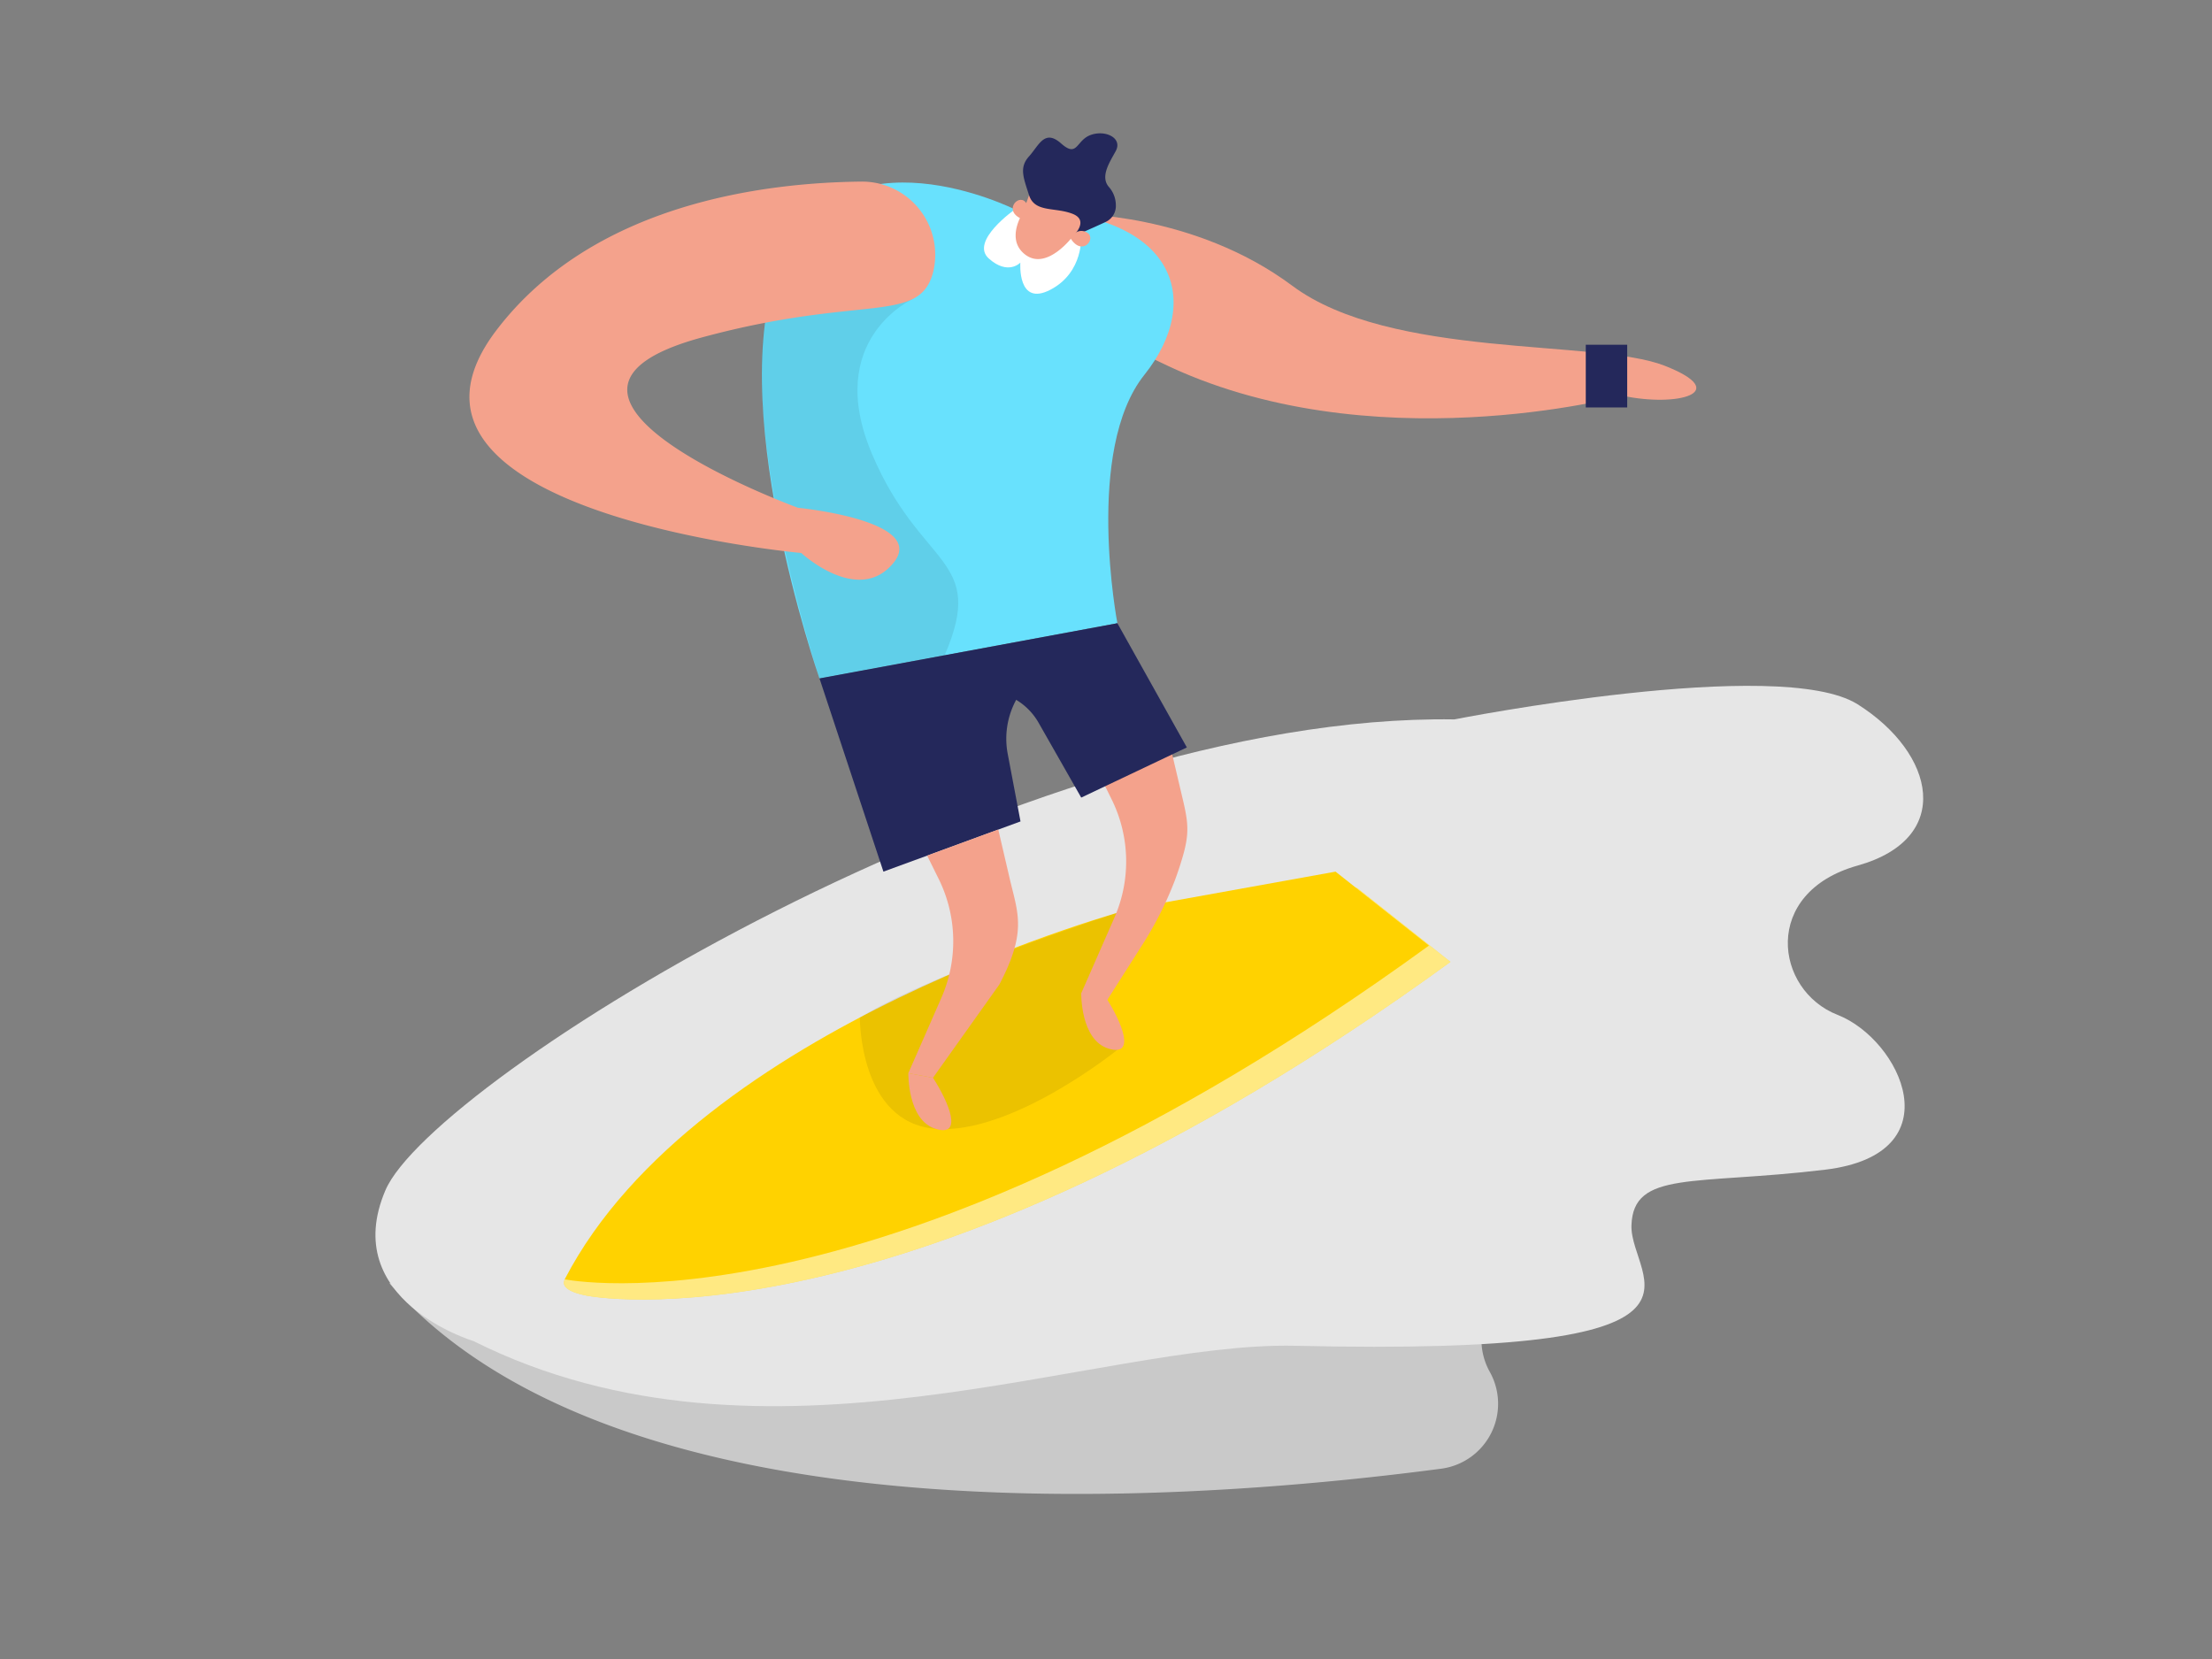 <svg id="Layer_1" data-name="Layer 1" xmlns="http://www.w3.org/2000/svg" viewBox="0 0 400 300"><rect x="0" y="0" width="400" height="300" fill="#808080" stroke="none"/><title>#40 surfing</title><path d="M290.37,212.58s-29.31,20.26-21,35.44a11.84,11.84,0,0,1-8.7,17.56c-50.91,6.71-149.75,12.69-190.26-33.53Z" fill="#c9c9c9"/><path d="M263,130.09s58.85-11.6,72.92-2.73,17.45,24.27,0,29.16-15,22.56-3.63,27,21.32,25.16-2.27,28-34.68.08-35,10.06,21.34,23.68-60.71,21.78c-35.94-.84-95.86,25.56-148.66-.84,0,0-24.49-7.33-15.95-27.29S185,128.92,263,130.09Z" fill="#e6e6e6"/><path d="M209,167.13s-80.58,20.71-106.85,64.21c-.78,1.3.9,2.38,3.86,2.94,0,0,57,11.8,156.28-60.34l-16.89-13.37Z" fill="#ffd200"/><path d="M209,167.13s-80.58,20.71-106.85,64.21c-.78,1.3.9,2.38,3.86,2.94,0,0,57,11.8,156.28-60.34l-16.89-13.37Z" fill="#fff" opacity="0.51"/><path d="M205.12,164.18s-79.05,20.88-103,67.16c0,0,57,11.79,156.28-60.35l-16.89-13.37Z" fill="#ffd200"/><path d="M193.94,38.67s21.89-.31,39.74,13,54.9,9.61,67.3,14.45,2.42,7.56-7.56,5.44c0,0-45.85,12.4-83.49-6C180.32,51,178.88,78,193.94,38.67Z" fill="#f4a28c"/><path d="M183.53,37.87s-31-15.57-42.12,9,6.78,75.83,6.78,75.83l53.87-10s-6-31.31,4.88-44.92S212.76,37.91,183.53,37.87Z" fill="#68e1fd"/><path d="M195.51,42.59s.51,6.62-5.54,9.79-5.46-4.89-5.46-4.89-2.21,2.38-5.71-.75,4.73-8.87,4.73-8.87Z" fill="#fff"/><path d="M186.08,35.29a37.19,37.19,0,0,1-1.6,4.06c-.85,1.8-1.64,4.73.9,6.68,3.91,3,8.56-3.22,8.56-3.22s6-5,1.78-8.28C191.91,31.58,188.23,29,186.08,35.29Z" fill="#f4a28c"/><path d="M200.49,33.77a5,5,0,0,1,1.29,3.31,3.18,3.18,0,0,1-1.73,3c-2.83,1.33-6.11,2.72-6.11,2.72s3.22-2.89,0-4.14-6.83-.17-7.86-3.38-1.8-5,0-7,2.8-5,5.8-2.34,2.68-.56,5.34-1.53,5.79.53,4.56,2.87C200.7,29.29,198.91,31.88,200.49,33.77Z" fill="#24285b"/><path d="M193.53,43s1.31-2,3.07-.93S195.66,46.54,193.53,43Z" fill="#f4a28c"/><path d="M185.12,39.73s1.65-1.66.31-3.2S181.17,38.33,185.12,39.73Z" fill="#f4a28c"/><path d="M165.2,54s-16.37,7.21-7.52,28.08,20.83,18.61,13.14,36.42l-22.63,4.19s-13.55-41.3-9.86-64.32S165.2,54,165.2,54Z" opacity="0.08"/><path d="M148.19,122.68l11.56,34.94,24.79-9.08-2.31-12.2a14.72,14.72,0,0,1,6.55-15.17l13.28-8.47Z" fill="#24285b"/><path d="M168.75,49.17a13.23,13.23,0,0,0-13.07-16.33c-17.61.19-48.4,4-65.83,26.77C64.44,92.73,144.9,100,144.9,100s10.28,9.53,16.64,1.82-17.25-10-17.25-10S88.45,71.41,127,61C156,53.15,166.27,58.76,168.75,49.17Z" fill="#f4a28c"/><path d="M155.49,184s-.16,19,13.67,20.12,32.9-14.28,32.9-14.28l-2.65-7.51,2.65-17.27S169.75,175.38,155.49,184Z" opacity="0.08"/><rect x="286.76" y="62.34" width="7.49" height="11.34" fill="#24285b"/><path d="M167.66,154.72l2.1,4.25a25.43,25.43,0,0,1,.49,21.42l-6,13.68,4.46.83,12-16.86c5-9.53,3.38-12.79,1.89-19.1L180.52,150Z" fill="#f4a28c"/><path d="M198.92,140.3l2.1,4.25a25.33,25.33,0,0,1,.49,21.41l-6,13.68,4.47,1.57,6.45-10.14a64.36,64.36,0,0,0,6.07-12c.43-1.17.83-2.35,1.19-3.55,1.4-4.59,1.25-6.53.19-11l-2.1-8.92Z" fill="#f4a28c"/><path d="M202.06,112.7l12.56,22.46-19.1,9.07-7.72-13.55a11.35,11.35,0,0,0-9.86-5.73h0l-5.06-2.27Z" fill="#24285b"/><path d="M164.26,194.07s-.18,8.47,4.9,10.05,2.43-4.76-.44-9.22Z" fill="#f4a28c"/><path d="M195.52,179.55s-.18,8.47,4.9,10.06,2.44-4.77-.44-9.23Z" fill="#f4a28c"/></svg>